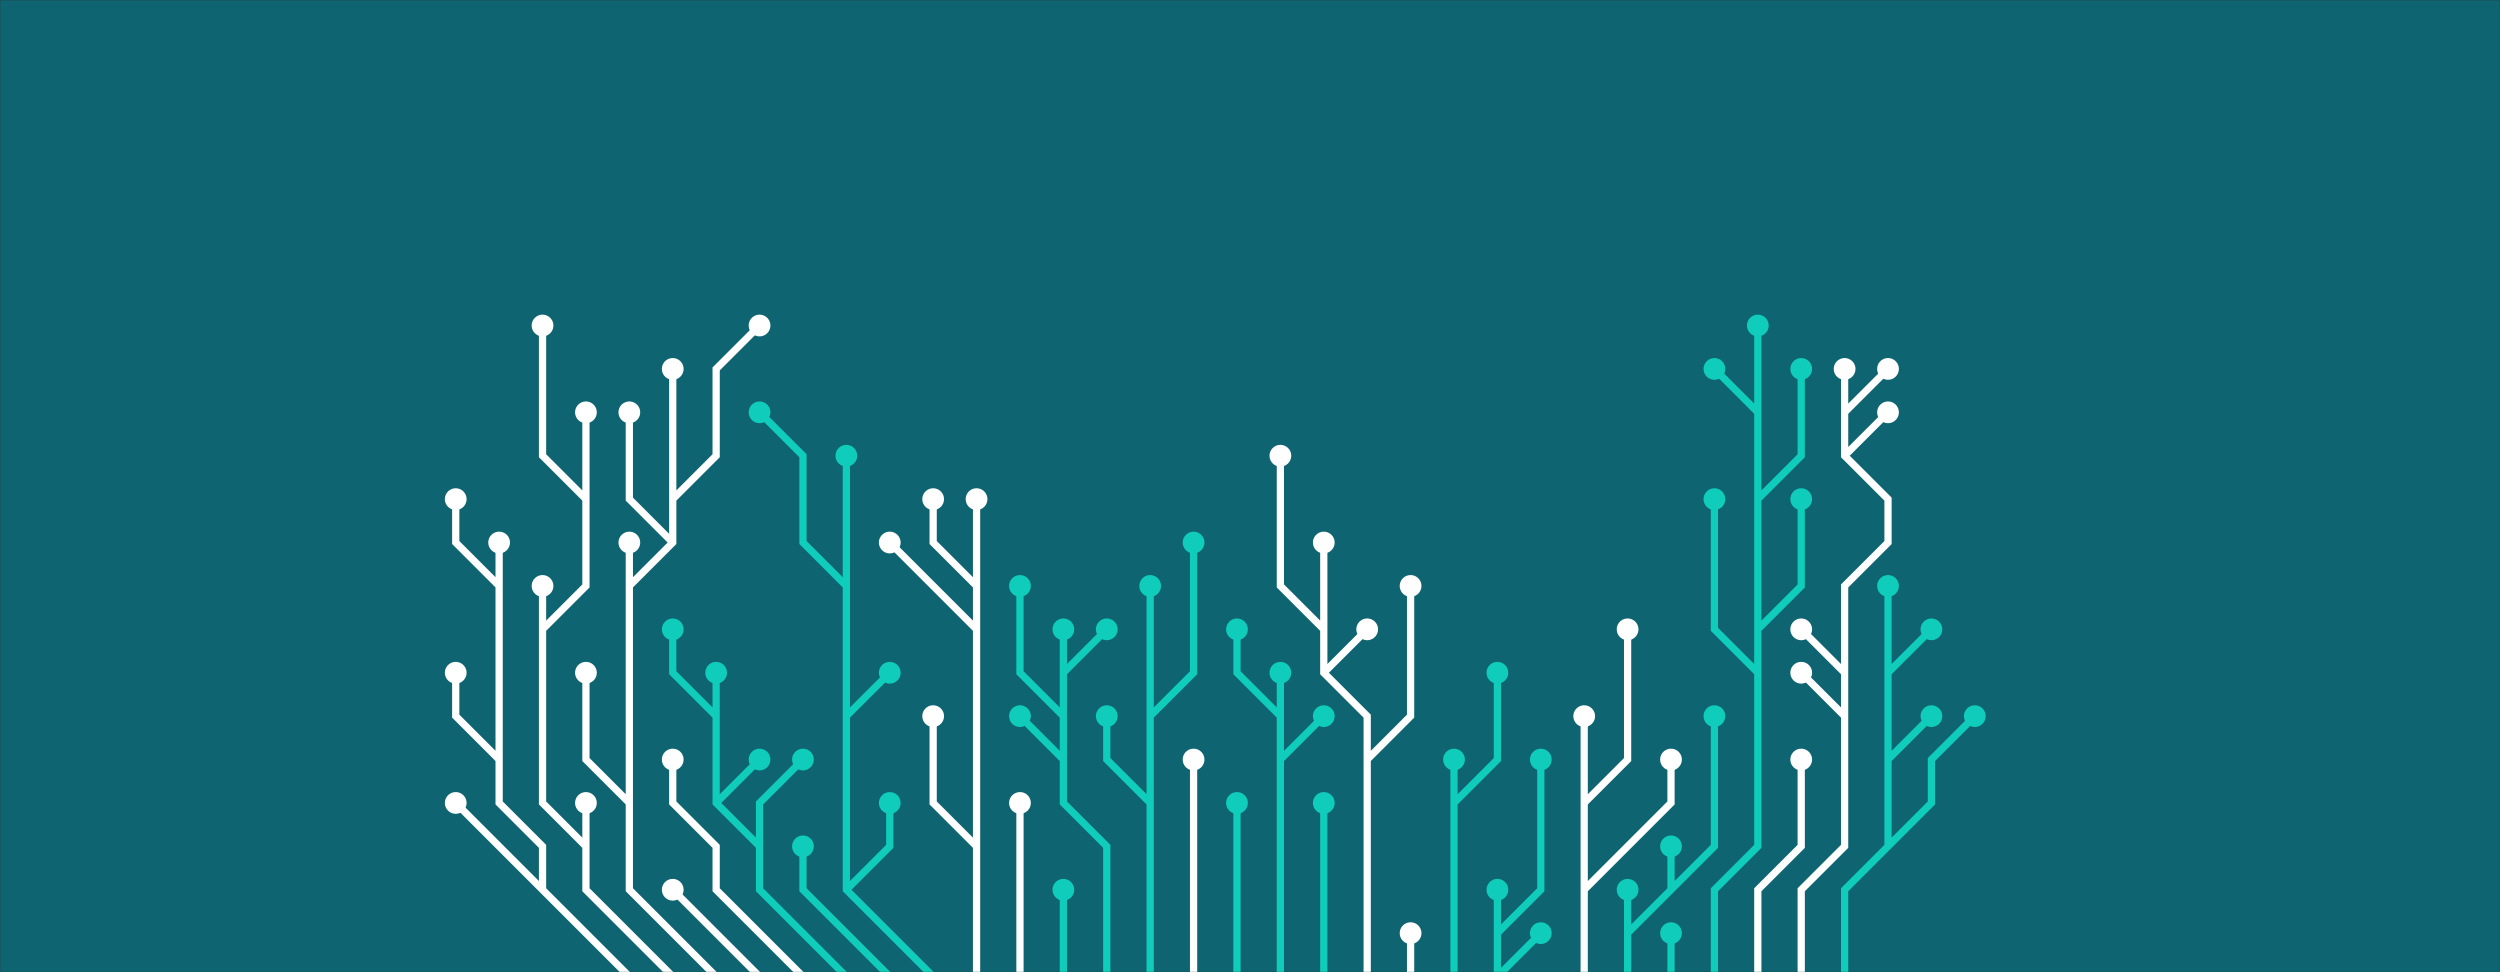 <svg xmlns="http://www.w3.org/2000/svg" version="1.1" xmlns:xlink="http://www.w3.org/1999/xlink" xmlns:svgjs="http://svgjs.dev/svgjs" width="1440" height="560" preserveAspectRatio="none" viewBox="0 0 1440 560"><rect x="0" y="0" width="1440" height="560" fill="#333333" stroke="none"/><g mask="url(&quot;#SvgjsMask1322&quot;)" fill="none"><rect width="1440" height="560" x="0" y="0" fill="rgba(14, 100, 112, 1)"></rect><g mask="url(&quot;#SvgjsMask1323&quot;)"><path d="M712.5 587.5L712.5 562.5L712.5 537.5L712.5 512.5L712.5 487.5L712.5 462.5" stroke="rgba(16, 204, 186, 1)" stroke-width="4.17"></path><path d="M706.25 462.5 a6.25 6.25 0 1 0 12.5 0 a6.25 6.25 0 1 0 -12.5 0z" fill="rgba(16, 204, 186, 1)"></path><path d="M737.5 412.5L712.5 387.5L712.5 362.5M737.5 437.5L762.5 412.5M737.5 587.5L737.5 562.5L737.5 537.5L737.5 512.5L737.5 487.5L737.5 462.5L737.5 437.5L737.5 412.5L737.5 387.5" stroke="rgba(16, 204, 186, 1)" stroke-width="4.17"></path><path d="M731.25 387.5 a6.25 6.25 0 1 0 12.5 0 a6.25 6.25 0 1 0 -12.5 0zM706.25 362.5 a6.25 6.25 0 1 0 12.5 0 a6.25 6.25 0 1 0 -12.5 0zM756.25 412.5 a6.25 6.25 0 1 0 12.5 0 a6.25 6.25 0 1 0 -12.5 0z" fill="rgba(16, 204, 186, 1)"></path><path d="M687.5 587.5L687.5 562.5L687.5 537.5L687.5 512.5L687.5 487.5L687.5 462.5L687.5 437.5" stroke="rgba(255, 255, 255, 1)" stroke-width="4.17"></path><path d="M681.25 437.5 a6.25 6.25 0 1 0 12.5 0 a6.25 6.25 0 1 0 -12.5 0z" fill="rgba(255, 255, 255, 1)"></path><path d="M762.5 587.5L762.5 562.5L762.5 537.5L762.5 512.5L762.5 487.5L762.5 462.5" stroke="rgba(16, 204, 186, 1)" stroke-width="4.17"></path><path d="M756.25 462.5 a6.25 6.25 0 1 0 12.5 0 a6.25 6.25 0 1 0 -12.5 0z" fill="rgba(16, 204, 186, 1)"></path><path d="M662.5 462.5L637.5 437.5L637.5 412.5M662.5 412.5L687.5 387.5L687.5 362.5L687.5 337.5L687.5 312.5M662.5 587.5L662.5 562.5L662.5 537.5L662.5 512.5L662.5 487.5L662.5 462.5L662.5 437.5L662.5 412.5L662.5 387.5L662.5 362.5L662.5 337.5" stroke="rgba(16, 204, 186, 1)" stroke-width="4.17"></path><path d="M656.25 337.5 a6.25 6.25 0 1 0 12.5 0 a6.25 6.25 0 1 0 -12.5 0zM631.25 412.5 a6.25 6.25 0 1 0 12.5 0 a6.25 6.25 0 1 0 -12.5 0zM681.25 312.5 a6.25 6.25 0 1 0 12.5 0 a6.25 6.25 0 1 0 -12.5 0z" fill="rgba(16, 204, 186, 1)"></path><path d="M762.5 387.5L787.5 362.5M762.5 362.5L737.5 337.5L737.5 312.5L737.5 287.5L737.5 262.5M787.5 437.5L812.5 412.5L812.5 387.5L812.5 362.5L812.5 337.5M787.5 587.5L787.5 562.5L787.5 537.5L787.5 512.5L787.5 487.5L787.5 462.5L787.5 437.5L787.5 412.5L762.5 387.5L762.5 362.5L762.5 337.5L762.5 312.5" stroke="rgba(255, 255, 255, 1)" stroke-width="4.17"></path><path d="M756.25 312.5 a6.25 6.25 0 1 0 12.5 0 a6.25 6.25 0 1 0 -12.5 0zM781.25 362.5 a6.25 6.25 0 1 0 12.5 0 a6.25 6.25 0 1 0 -12.5 0zM731.25 262.5 a6.25 6.25 0 1 0 12.5 0 a6.25 6.25 0 1 0 -12.5 0zM806.25 337.5 a6.25 6.25 0 1 0 12.5 0 a6.25 6.25 0 1 0 -12.5 0z" fill="rgba(255, 255, 255, 1)"></path><path d="M612.5 412.5L587.5 387.5L587.5 362.5L587.5 337.5M612.5 387.5L612.5 362.5M612.5 437.5L587.5 412.5M637.5 587.5L637.5 562.5L637.5 537.5L637.5 512.5L637.5 487.5L612.5 462.5L612.5 437.5L612.5 412.5L612.5 387.5L637.5 362.5" stroke="rgba(16, 204, 186, 1)" stroke-width="4.17"></path><path d="M631.25 362.5 a6.25 6.25 0 1 0 12.5 0 a6.25 6.25 0 1 0 -12.5 0zM581.25 337.5 a6.25 6.25 0 1 0 12.5 0 a6.25 6.25 0 1 0 -12.5 0zM606.25 362.5 a6.25 6.25 0 1 0 12.5 0 a6.25 6.25 0 1 0 -12.5 0zM581.25 412.5 a6.25 6.25 0 1 0 12.5 0 a6.25 6.25 0 1 0 -12.5 0z" fill="rgba(16, 204, 186, 1)"></path><path d="M812.5 587.5L812.5 562.5L812.5 537.5" stroke="rgba(255, 255, 255, 1)" stroke-width="4.17"></path><path d="M806.25 537.5 a6.25 6.25 0 1 0 12.5 0 a6.25 6.25 0 1 0 -12.5 0z" fill="rgba(255, 255, 255, 1)"></path><path d="M612.5 587.5L612.5 562.5L612.5 537.5L612.5 512.5" stroke="rgba(16, 204, 186, 1)" stroke-width="4.17"></path><path d="M606.25 512.5 a6.25 6.25 0 1 0 12.5 0 a6.25 6.25 0 1 0 -12.5 0z" fill="rgba(16, 204, 186, 1)"></path><path d="M837.5 462.5L862.5 437.5L862.5 412.5L862.5 387.5M837.5 587.5L837.5 562.5L837.5 537.5L837.5 512.5L837.5 487.5L837.5 462.5L837.5 437.5" stroke="rgba(16, 204, 186, 1)" stroke-width="4.17"></path><path d="M831.25 437.5 a6.25 6.25 0 1 0 12.5 0 a6.25 6.25 0 1 0 -12.5 0zM856.25 387.5 a6.25 6.25 0 1 0 12.5 0 a6.25 6.25 0 1 0 -12.5 0z" fill="rgba(16, 204, 186, 1)"></path><path d="M587.5 587.5L587.5 562.5L587.5 537.5L587.5 512.5L587.5 487.5L587.5 462.5" stroke="rgba(255, 255, 255, 1)" stroke-width="4.17"></path><path d="M581.25 462.5 a6.25 6.25 0 1 0 12.5 0 a6.25 6.25 0 1 0 -12.5 0z" fill="rgba(255, 255, 255, 1)"></path><path d="M862.5 537.5L862.5 512.5M862.5 562.5L887.5 537.5M862.5 587.5L862.5 562.5L862.5 537.5L887.5 512.5L887.5 487.5L887.5 462.5L887.5 437.5" stroke="rgba(16, 204, 186, 1)" stroke-width="4.17"></path><path d="M881.25 437.5 a6.25 6.25 0 1 0 12.5 0 a6.25 6.25 0 1 0 -12.5 0zM856.25 512.5 a6.25 6.25 0 1 0 12.5 0 a6.25 6.25 0 1 0 -12.5 0zM881.25 537.5 a6.25 6.25 0 1 0 12.5 0 a6.25 6.25 0 1 0 -12.5 0z" fill="rgba(16, 204, 186, 1)"></path><path d="M562.5 337.5L537.5 312.5L537.5 287.5M562.5 487.5L537.5 462.5L537.5 437.5L537.5 412.5M562.5 362.5L537.5 337.5L512.5 312.5M562.5 587.5L562.5 562.5L562.5 537.5L562.5 512.5L562.5 487.5L562.5 462.5L562.5 437.5L562.5 412.5L562.5 387.5L562.5 362.5L562.5 337.5L562.5 312.5L562.5 287.5" stroke="rgba(255, 255, 255, 1)" stroke-width="4.17"></path><path d="M556.25 287.5 a6.25 6.25 0 1 0 12.5 0 a6.25 6.25 0 1 0 -12.5 0zM531.25 287.5 a6.25 6.25 0 1 0 12.5 0 a6.25 6.25 0 1 0 -12.5 0zM531.25 412.5 a6.25 6.25 0 1 0 12.5 0 a6.25 6.25 0 1 0 -12.5 0zM506.25 312.5 a6.25 6.25 0 1 0 12.5 0 a6.25 6.25 0 1 0 -12.5 0z" fill="rgba(255, 255, 255, 1)"></path><path d="M487.5 512.5L512.5 487.5L512.5 462.5M487.5 412.5L512.5 387.5M487.5 337.5L462.5 312.5L462.5 287.5L462.5 262.5L437.5 237.5M537.5 587.5L537.5 562.5L512.5 537.5L487.5 512.5L487.5 487.5L487.5 462.5L487.5 437.5L487.5 412.5L487.5 387.5L487.5 362.5L487.5 337.5L487.5 312.5L487.5 287.5L487.5 262.5" stroke="rgba(16, 204, 186, 1)" stroke-width="4.17"></path><path d="M481.25 262.5 a6.25 6.25 0 1 0 12.5 0 a6.25 6.25 0 1 0 -12.5 0zM506.25 462.5 a6.25 6.25 0 1 0 12.5 0 a6.25 6.25 0 1 0 -12.5 0zM506.25 387.5 a6.25 6.25 0 1 0 12.5 0 a6.25 6.25 0 1 0 -12.5 0zM431.25 237.5 a6.25 6.25 0 1 0 12.5 0 a6.25 6.25 0 1 0 -12.5 0z" fill="rgba(16, 204, 186, 1)"></path><path d="M912.5 512.5L937.5 487.5L962.5 462.5L962.5 437.5M912.5 462.5L937.5 437.5L937.5 412.5L937.5 387.5L937.5 362.5M912.5 587.5L912.5 562.5L912.5 537.5L912.5 512.5L912.5 487.5L912.5 462.5L912.5 437.5L912.5 412.5" stroke="rgba(255, 255, 255, 1)" stroke-width="4.17"></path><path d="M906.25 412.5 a6.25 6.25 0 1 0 12.5 0 a6.25 6.25 0 1 0 -12.5 0zM956.25 437.5 a6.25 6.25 0 1 0 12.5 0 a6.25 6.25 0 1 0 -12.5 0zM931.25 362.5 a6.25 6.25 0 1 0 12.5 0 a6.25 6.25 0 1 0 -12.5 0z" fill="rgba(255, 255, 255, 1)"></path><path d="M512.5 587.5L512.5 562.5L487.5 537.5L462.5 512.5L462.5 487.5" stroke="rgba(16, 204, 186, 1)" stroke-width="4.17"></path><path d="M456.25 487.5 a6.25 6.25 0 1 0 12.5 0 a6.25 6.25 0 1 0 -12.5 0z" fill="rgba(16, 204, 186, 1)"></path><path d="M962.5 512.5L962.5 487.5M937.5 537.5L937.5 512.5M937.5 587.5L937.5 562.5L937.5 537.5L962.5 512.5L987.5 487.5L987.5 462.5L987.5 437.5L987.5 412.5" stroke="rgba(16, 204, 186, 1)" stroke-width="4.17"></path><path d="M981.25 412.5 a6.25 6.25 0 1 0 12.5 0 a6.25 6.25 0 1 0 -12.5 0zM956.25 487.5 a6.25 6.25 0 1 0 12.5 0 a6.25 6.25 0 1 0 -12.5 0zM931.25 512.5 a6.25 6.25 0 1 0 12.5 0 a6.25 6.25 0 1 0 -12.5 0z" fill="rgba(16, 204, 186, 1)"></path><path d="M412.5 412.5L387.5 387.5L387.5 362.5M412.5 462.5L437.5 437.5M437.5 487.5L437.5 462.5L462.5 437.5M487.5 587.5L487.5 562.5L462.5 537.5L437.5 512.5L437.5 487.5L412.5 462.5L412.5 437.5L412.5 412.5L412.5 387.5" stroke="rgba(16, 204, 186, 1)" stroke-width="4.17"></path><path d="M406.25 387.5 a6.25 6.25 0 1 0 12.5 0 a6.25 6.25 0 1 0 -12.5 0zM381.25 362.5 a6.25 6.25 0 1 0 12.5 0 a6.25 6.25 0 1 0 -12.5 0zM431.25 437.5 a6.25 6.25 0 1 0 12.5 0 a6.25 6.25 0 1 0 -12.5 0zM456.25 437.5 a6.25 6.25 0 1 0 12.5 0 a6.25 6.25 0 1 0 -12.5 0z" fill="rgba(16, 204, 186, 1)"></path><path d="M962.5 587.5L962.5 562.5L962.5 537.5" stroke="rgba(16, 204, 186, 1)" stroke-width="4.17"></path><path d="M956.25 537.5 a6.25 6.25 0 1 0 12.5 0 a6.25 6.25 0 1 0 -12.5 0z" fill="rgba(16, 204, 186, 1)"></path><path d="M462.5 587.5L462.5 562.5L437.5 537.5L412.5 512.5L412.5 487.5L387.5 462.5L387.5 437.5" stroke="rgba(255, 255, 255, 1)" stroke-width="4.17"></path><path d="M381.25 437.5 a6.25 6.25 0 1 0 12.5 0 a6.25 6.25 0 1 0 -12.5 0z" fill="rgba(255, 255, 255, 1)"></path><path d="M1012.5 387.5L987.5 362.5L987.5 337.5L987.5 312.5L987.5 287.5M1012.5 287.5L1037.5 262.5L1037.5 237.5L1037.5 212.5M1012.5 362.5L1037.5 337.5L1037.5 312.5L1037.5 287.5M1012.5 237.5L1012.5 212.5L1012.5 187.5M987.5 587.5L987.5 562.5L987.5 537.5L987.5 512.5L1012.5 487.5L1012.5 462.5L1012.5 437.5L1012.5 412.5L1012.5 387.5L1012.5 362.5L1012.5 337.5L1012.5 312.5L1012.5 287.5L1012.5 262.5L1012.5 237.5L987.5 212.5" stroke="rgba(16, 204, 186, 1)" stroke-width="4.17"></path><path d="M981.25 212.5 a6.25 6.25 0 1 0 12.5 0 a6.25 6.25 0 1 0 -12.5 0zM981.25 287.5 a6.25 6.25 0 1 0 12.5 0 a6.25 6.25 0 1 0 -12.5 0zM1031.25 212.5 a6.25 6.25 0 1 0 12.5 0 a6.25 6.25 0 1 0 -12.5 0zM1031.25 287.5 a6.25 6.25 0 1 0 12.5 0 a6.25 6.25 0 1 0 -12.5 0zM1006.25 187.5 a6.25 6.25 0 1 0 12.5 0 a6.25 6.25 0 1 0 -12.5 0z" fill="rgba(16, 204, 186, 1)"></path><path d="M437.5 587.5L437.5 562.5L412.5 537.5L387.5 512.5" stroke="rgba(255, 255, 255, 1)" stroke-width="4.17"></path><path d="M381.25 512.5 a6.25 6.25 0 1 0 12.5 0 a6.25 6.25 0 1 0 -12.5 0z" fill="rgba(255, 255, 255, 1)"></path><path d="M1012.5 587.5L1012.5 562.5L1012.5 537.5L1012.5 512.5L1037.5 487.5L1037.5 462.5L1037.5 437.5" stroke="rgba(255, 255, 255, 1)" stroke-width="4.17"></path><path d="M1031.25 437.5 a6.25 6.25 0 1 0 12.5 0 a6.25 6.25 0 1 0 -12.5 0z" fill="rgba(255, 255, 255, 1)"></path><path d="M362.5 462.5L337.5 437.5L337.5 412.5L337.5 387.5M387.5 287.5L412.5 262.5L412.5 237.5L412.5 212.5L437.5 187.5M387.5 312.5L362.5 287.5L362.5 262.5L362.5 237.5M362.5 337.5L362.5 312.5M412.5 587.5L412.5 562.5L387.5 537.5L362.5 512.5L362.5 487.5L362.5 462.5L362.5 437.5L362.5 412.5L362.5 387.5L362.5 362.5L362.5 337.5L387.5 312.5L387.5 287.5L387.5 262.5L387.5 237.5L387.5 212.5" stroke="rgba(255, 255, 255, 1)" stroke-width="4.17"></path><path d="M381.25 212.5 a6.25 6.25 0 1 0 12.5 0 a6.25 6.25 0 1 0 -12.5 0zM331.25 387.5 a6.25 6.25 0 1 0 12.5 0 a6.25 6.25 0 1 0 -12.5 0zM431.25 187.5 a6.25 6.25 0 1 0 12.5 0 a6.25 6.25 0 1 0 -12.5 0zM356.25 237.5 a6.25 6.25 0 1 0 12.5 0 a6.25 6.25 0 1 0 -12.5 0zM356.25 312.5 a6.25 6.25 0 1 0 12.5 0 a6.25 6.25 0 1 0 -12.5 0z" fill="rgba(255, 255, 255, 1)"></path><path d="M1062.5 387.5L1037.5 362.5M1062.5 262.5L1087.5 237.5M1062.5 412.5L1037.5 387.5M1062.5 237.5L1062.5 212.5M1037.5 587.5L1037.5 562.5L1037.5 537.5L1037.5 512.5L1062.5 487.5L1062.5 462.5L1062.5 437.5L1062.5 412.5L1062.5 387.5L1062.5 362.5L1062.5 337.5L1087.5 312.5L1087.5 287.5L1062.5 262.5L1062.5 237.5L1087.5 212.5" stroke="rgba(255, 255, 255, 1)" stroke-width="4.17"></path><path d="M1081.25 212.5 a6.25 6.25 0 1 0 12.5 0 a6.25 6.25 0 1 0 -12.5 0zM1031.25 362.5 a6.25 6.25 0 1 0 12.5 0 a6.25 6.25 0 1 0 -12.5 0zM1081.25 237.5 a6.25 6.25 0 1 0 12.5 0 a6.25 6.25 0 1 0 -12.5 0zM1031.25 387.5 a6.25 6.25 0 1 0 12.5 0 a6.25 6.25 0 1 0 -12.5 0zM1056.25 212.5 a6.25 6.25 0 1 0 12.5 0 a6.25 6.25 0 1 0 -12.5 0z" fill="rgba(255, 255, 255, 1)"></path><path d="M312.5 362.5L312.5 337.5M337.5 287.5L312.5 262.5L312.5 237.5L312.5 212.5L312.5 187.5M337.5 487.5L337.5 462.5M387.5 587.5L387.5 562.5L362.5 537.5L337.5 512.5L337.5 487.5L312.5 462.5L312.5 437.5L312.5 412.5L312.5 387.5L312.5 362.5L337.5 337.5L337.5 312.5L337.5 287.5L337.5 262.5L337.5 237.5" stroke="rgba(255, 255, 255, 1)" stroke-width="4.17"></path><path d="M331.25 237.5 a6.25 6.25 0 1 0 12.5 0 a6.25 6.25 0 1 0 -12.5 0zM306.25 337.5 a6.25 6.25 0 1 0 12.5 0 a6.25 6.25 0 1 0 -12.5 0zM306.25 187.5 a6.25 6.25 0 1 0 12.5 0 a6.25 6.25 0 1 0 -12.5 0zM331.25 462.5 a6.25 6.25 0 1 0 12.5 0 a6.25 6.25 0 1 0 -12.5 0z" fill="rgba(255, 255, 255, 1)"></path><path d="M1087.5 437.5L1112.5 412.5M1087.5 487.5L1112.5 462.5L1112.5 437.5L1137.5 412.5M1087.5 387.5L1112.5 362.5M1062.5 587.5L1062.5 562.5L1062.5 537.5L1062.5 512.5L1087.5 487.5L1087.5 462.5L1087.5 437.5L1087.5 412.5L1087.5 387.5L1087.5 362.5L1087.5 337.5" stroke="rgba(16, 204, 186, 1)" stroke-width="4.17"></path><path d="M1081.25 337.5 a6.25 6.25 0 1 0 12.5 0 a6.25 6.25 0 1 0 -12.5 0zM1106.25 412.5 a6.25 6.25 0 1 0 12.5 0 a6.25 6.25 0 1 0 -12.5 0zM1131.25 412.5 a6.25 6.25 0 1 0 12.5 0 a6.25 6.25 0 1 0 -12.5 0zM1106.25 362.5 a6.25 6.25 0 1 0 12.5 0 a6.25 6.25 0 1 0 -12.5 0z" fill="rgba(16, 204, 186, 1)"></path><path d="M287.5 437.5L262.5 412.5L262.5 387.5M287.5 337.5L262.5 312.5L262.5 287.5M312.5 512.5L287.5 487.5L262.5 462.5M362.5 587.5L362.5 562.5L337.5 537.5L312.5 512.5L312.5 487.5L287.5 462.5L287.5 437.5L287.5 412.5L287.5 387.5L287.5 362.5L287.5 337.5L287.5 312.5" stroke="rgba(255, 255, 255, 1)" stroke-width="4.17"></path><path d="M281.25 312.5 a6.25 6.25 0 1 0 12.5 0 a6.25 6.25 0 1 0 -12.5 0zM256.25 387.5 a6.25 6.25 0 1 0 12.5 0 a6.25 6.25 0 1 0 -12.5 0zM256.25 287.5 a6.25 6.25 0 1 0 12.5 0 a6.25 6.25 0 1 0 -12.5 0zM256.25 462.5 a6.25 6.25 0 1 0 12.5 0 a6.25 6.25 0 1 0 -12.5 0z" fill="rgba(255, 255, 255, 1)"></path></g></g><defs><mask id="SvgjsMask1322"><rect width="1440" height="560" fill="#ffffff"></rect></mask><mask id="SvgjsMask1323"><rect width="1440" height="560" fill="white"></rect><path d="M709.37 462.5 a3.13 3.13 0 1 0 6.26 0 a3.13 3.13 0 1 0 -6.26 0z" fill="black"></path><path d="M734.37 387.5 a3.13 3.13 0 1 0 6.26 0 a3.13 3.13 0 1 0 -6.26 0zM709.37 362.5 a3.13 3.13 0 1 0 6.26 0 a3.13 3.13 0 1 0 -6.26 0zM759.37 412.5 a3.13 3.13 0 1 0 6.26 0 a3.13 3.13 0 1 0 -6.26 0z" fill="black"></path><path d="M684.37 437.5 a3.13 3.13 0 1 0 6.26 0 a3.13 3.13 0 1 0 -6.26 0z" fill="black"></path><path d="M759.37 462.5 a3.13 3.13 0 1 0 6.26 0 a3.13 3.13 0 1 0 -6.26 0z" fill="black"></path><path d="M659.37 337.5 a3.13 3.13 0 1 0 6.26 0 a3.13 3.13 0 1 0 -6.26 0zM634.37 412.5 a3.13 3.13 0 1 0 6.26 0 a3.13 3.13 0 1 0 -6.26 0zM684.37 312.5 a3.13 3.13 0 1 0 6.26 0 a3.13 3.13 0 1 0 -6.26 0z" fill="black"></path><path d="M759.37 312.5 a3.13 3.13 0 1 0 6.26 0 a3.13 3.13 0 1 0 -6.26 0zM784.37 362.5 a3.13 3.13 0 1 0 6.26 0 a3.13 3.13 0 1 0 -6.26 0zM734.37 262.5 a3.13 3.13 0 1 0 6.26 0 a3.13 3.13 0 1 0 -6.26 0zM809.37 337.5 a3.13 3.13 0 1 0 6.26 0 a3.13 3.13 0 1 0 -6.26 0z" fill="black"></path><path d="M634.37 362.5 a3.13 3.13 0 1 0 6.26 0 a3.13 3.13 0 1 0 -6.26 0zM584.37 337.5 a3.13 3.13 0 1 0 6.26 0 a3.13 3.13 0 1 0 -6.26 0zM609.37 362.5 a3.13 3.13 0 1 0 6.26 0 a3.13 3.13 0 1 0 -6.26 0zM584.37 412.5 a3.13 3.13 0 1 0 6.26 0 a3.13 3.13 0 1 0 -6.26 0z" fill="black"></path><path d="M809.37 537.5 a3.13 3.13 0 1 0 6.26 0 a3.13 3.13 0 1 0 -6.26 0z" fill="black"></path><path d="M609.37 512.5 a3.13 3.13 0 1 0 6.26 0 a3.13 3.13 0 1 0 -6.26 0z" fill="black"></path><path d="M834.37 437.5 a3.13 3.13 0 1 0 6.26 0 a3.13 3.13 0 1 0 -6.26 0zM859.37 387.5 a3.13 3.13 0 1 0 6.26 0 a3.13 3.13 0 1 0 -6.26 0z" fill="black"></path><path d="M584.37 462.5 a3.13 3.13 0 1 0 6.26 0 a3.13 3.13 0 1 0 -6.26 0z" fill="black"></path><path d="M884.37 437.5 a3.13 3.13 0 1 0 6.26 0 a3.13 3.13 0 1 0 -6.26 0zM859.37 512.5 a3.13 3.13 0 1 0 6.26 0 a3.13 3.13 0 1 0 -6.26 0zM884.37 537.5 a3.13 3.13 0 1 0 6.26 0 a3.13 3.13 0 1 0 -6.26 0z" fill="black"></path><path d="M559.37 287.5 a3.13 3.13 0 1 0 6.26 0 a3.13 3.13 0 1 0 -6.26 0zM534.37 287.5 a3.13 3.13 0 1 0 6.26 0 a3.13 3.13 0 1 0 -6.26 0zM534.37 412.5 a3.13 3.13 0 1 0 6.26 0 a3.13 3.13 0 1 0 -6.26 0zM509.37 312.5 a3.13 3.13 0 1 0 6.26 0 a3.13 3.13 0 1 0 -6.26 0z" fill="black"></path><path d="M484.37 262.5 a3.13 3.13 0 1 0 6.26 0 a3.13 3.13 0 1 0 -6.26 0zM509.37 462.5 a3.13 3.13 0 1 0 6.26 0 a3.13 3.13 0 1 0 -6.26 0zM509.37 387.5 a3.13 3.13 0 1 0 6.26 0 a3.13 3.13 0 1 0 -6.26 0zM434.37 237.5 a3.13 3.13 0 1 0 6.26 0 a3.13 3.13 0 1 0 -6.26 0z" fill="black"></path><path d="M909.37 412.5 a3.13 3.13 0 1 0 6.26 0 a3.13 3.13 0 1 0 -6.26 0zM959.37 437.5 a3.13 3.13 0 1 0 6.26 0 a3.13 3.13 0 1 0 -6.26 0zM934.37 362.5 a3.13 3.13 0 1 0 6.26 0 a3.13 3.13 0 1 0 -6.26 0z" fill="black"></path><path d="M459.37 487.5 a3.13 3.13 0 1 0 6.26 0 a3.13 3.13 0 1 0 -6.26 0z" fill="black"></path><path d="M984.37 412.5 a3.13 3.13 0 1 0 6.26 0 a3.13 3.13 0 1 0 -6.26 0zM959.37 487.5 a3.13 3.13 0 1 0 6.26 0 a3.13 3.13 0 1 0 -6.26 0zM934.37 512.5 a3.13 3.13 0 1 0 6.26 0 a3.13 3.13 0 1 0 -6.26 0z" fill="black"></path><path d="M409.37 387.5 a3.13 3.13 0 1 0 6.26 0 a3.13 3.13 0 1 0 -6.26 0zM384.37 362.5 a3.13 3.13 0 1 0 6.26 0 a3.13 3.13 0 1 0 -6.26 0zM434.37 437.5 a3.13 3.13 0 1 0 6.26 0 a3.13 3.13 0 1 0 -6.26 0zM459.37 437.5 a3.13 3.13 0 1 0 6.26 0 a3.13 3.13 0 1 0 -6.26 0z" fill="black"></path><path d="M959.37 537.5 a3.13 3.13 0 1 0 6.26 0 a3.13 3.13 0 1 0 -6.26 0z" fill="black"></path><path d="M384.37 437.5 a3.13 3.13 0 1 0 6.26 0 a3.13 3.13 0 1 0 -6.26 0z" fill="black"></path><path d="M984.37 212.5 a3.13 3.13 0 1 0 6.26 0 a3.13 3.13 0 1 0 -6.26 0zM984.37 287.5 a3.13 3.13 0 1 0 6.26 0 a3.13 3.13 0 1 0 -6.26 0zM1034.37 212.5 a3.13 3.13 0 1 0 6.26 0 a3.13 3.13 0 1 0 -6.26 0zM1034.37 287.5 a3.13 3.13 0 1 0 6.26 0 a3.13 3.13 0 1 0 -6.26 0zM1009.37 187.5 a3.13 3.13 0 1 0 6.26 0 a3.13 3.13 0 1 0 -6.26 0z" fill="black"></path><path d="M384.37 512.5 a3.13 3.13 0 1 0 6.26 0 a3.13 3.13 0 1 0 -6.26 0z" fill="black"></path><path d="M1034.37 437.5 a3.13 3.13 0 1 0 6.26 0 a3.13 3.13 0 1 0 -6.26 0z" fill="black"></path><path d="M384.37 212.5 a3.13 3.13 0 1 0 6.26 0 a3.13 3.13 0 1 0 -6.26 0zM334.37 387.5 a3.13 3.13 0 1 0 6.26 0 a3.13 3.13 0 1 0 -6.26 0zM434.37 187.5 a3.13 3.13 0 1 0 6.26 0 a3.13 3.13 0 1 0 -6.26 0zM359.37 237.5 a3.13 3.13 0 1 0 6.26 0 a3.13 3.13 0 1 0 -6.26 0zM359.37 312.5 a3.13 3.13 0 1 0 6.26 0 a3.13 3.13 0 1 0 -6.26 0z" fill="black"></path><path d="M1084.37 212.5 a3.13 3.13 0 1 0 6.26 0 a3.13 3.13 0 1 0 -6.26 0zM1034.37 362.5 a3.13 3.13 0 1 0 6.26 0 a3.13 3.13 0 1 0 -6.26 0zM1084.37 237.5 a3.13 3.13 0 1 0 6.26 0 a3.13 3.13 0 1 0 -6.26 0zM1034.37 387.5 a3.13 3.13 0 1 0 6.26 0 a3.13 3.13 0 1 0 -6.26 0zM1059.37 212.5 a3.13 3.13 0 1 0 6.26 0 a3.13 3.13 0 1 0 -6.26 0z" fill="black"></path><path d="M334.37 237.5 a3.13 3.13 0 1 0 6.26 0 a3.13 3.13 0 1 0 -6.26 0zM309.37 337.5 a3.13 3.13 0 1 0 6.26 0 a3.13 3.13 0 1 0 -6.26 0zM309.37 187.5 a3.13 3.13 0 1 0 6.26 0 a3.13 3.13 0 1 0 -6.26 0zM334.37 462.5 a3.13 3.13 0 1 0 6.26 0 a3.13 3.13 0 1 0 -6.26 0z" fill="black"></path><path d="M1084.37 337.5 a3.13 3.13 0 1 0 6.26 0 a3.13 3.13 0 1 0 -6.26 0zM1109.37 412.5 a3.13 3.13 0 1 0 6.26 0 a3.13 3.13 0 1 0 -6.26 0zM1134.37 412.5 a3.13 3.13 0 1 0 6.26 0 a3.13 3.13 0 1 0 -6.26 0zM1109.37 362.5 a3.13 3.13 0 1 0 6.26 0 a3.13 3.13 0 1 0 -6.26 0z" fill="black"></path><path d="M284.37 312.5 a3.13 3.13 0 1 0 6.26 0 a3.13 3.13 0 1 0 -6.26 0zM259.37 387.5 a3.13 3.13 0 1 0 6.26 0 a3.13 3.13 0 1 0 -6.26 0zM259.37 287.5 a3.13 3.13 0 1 0 6.26 0 a3.13 3.13 0 1 0 -6.26 0zM259.37 462.5 a3.13 3.13 0 1 0 6.26 0 a3.13 3.13 0 1 0 -6.26 0z" fill="black"></path></mask></defs></svg>